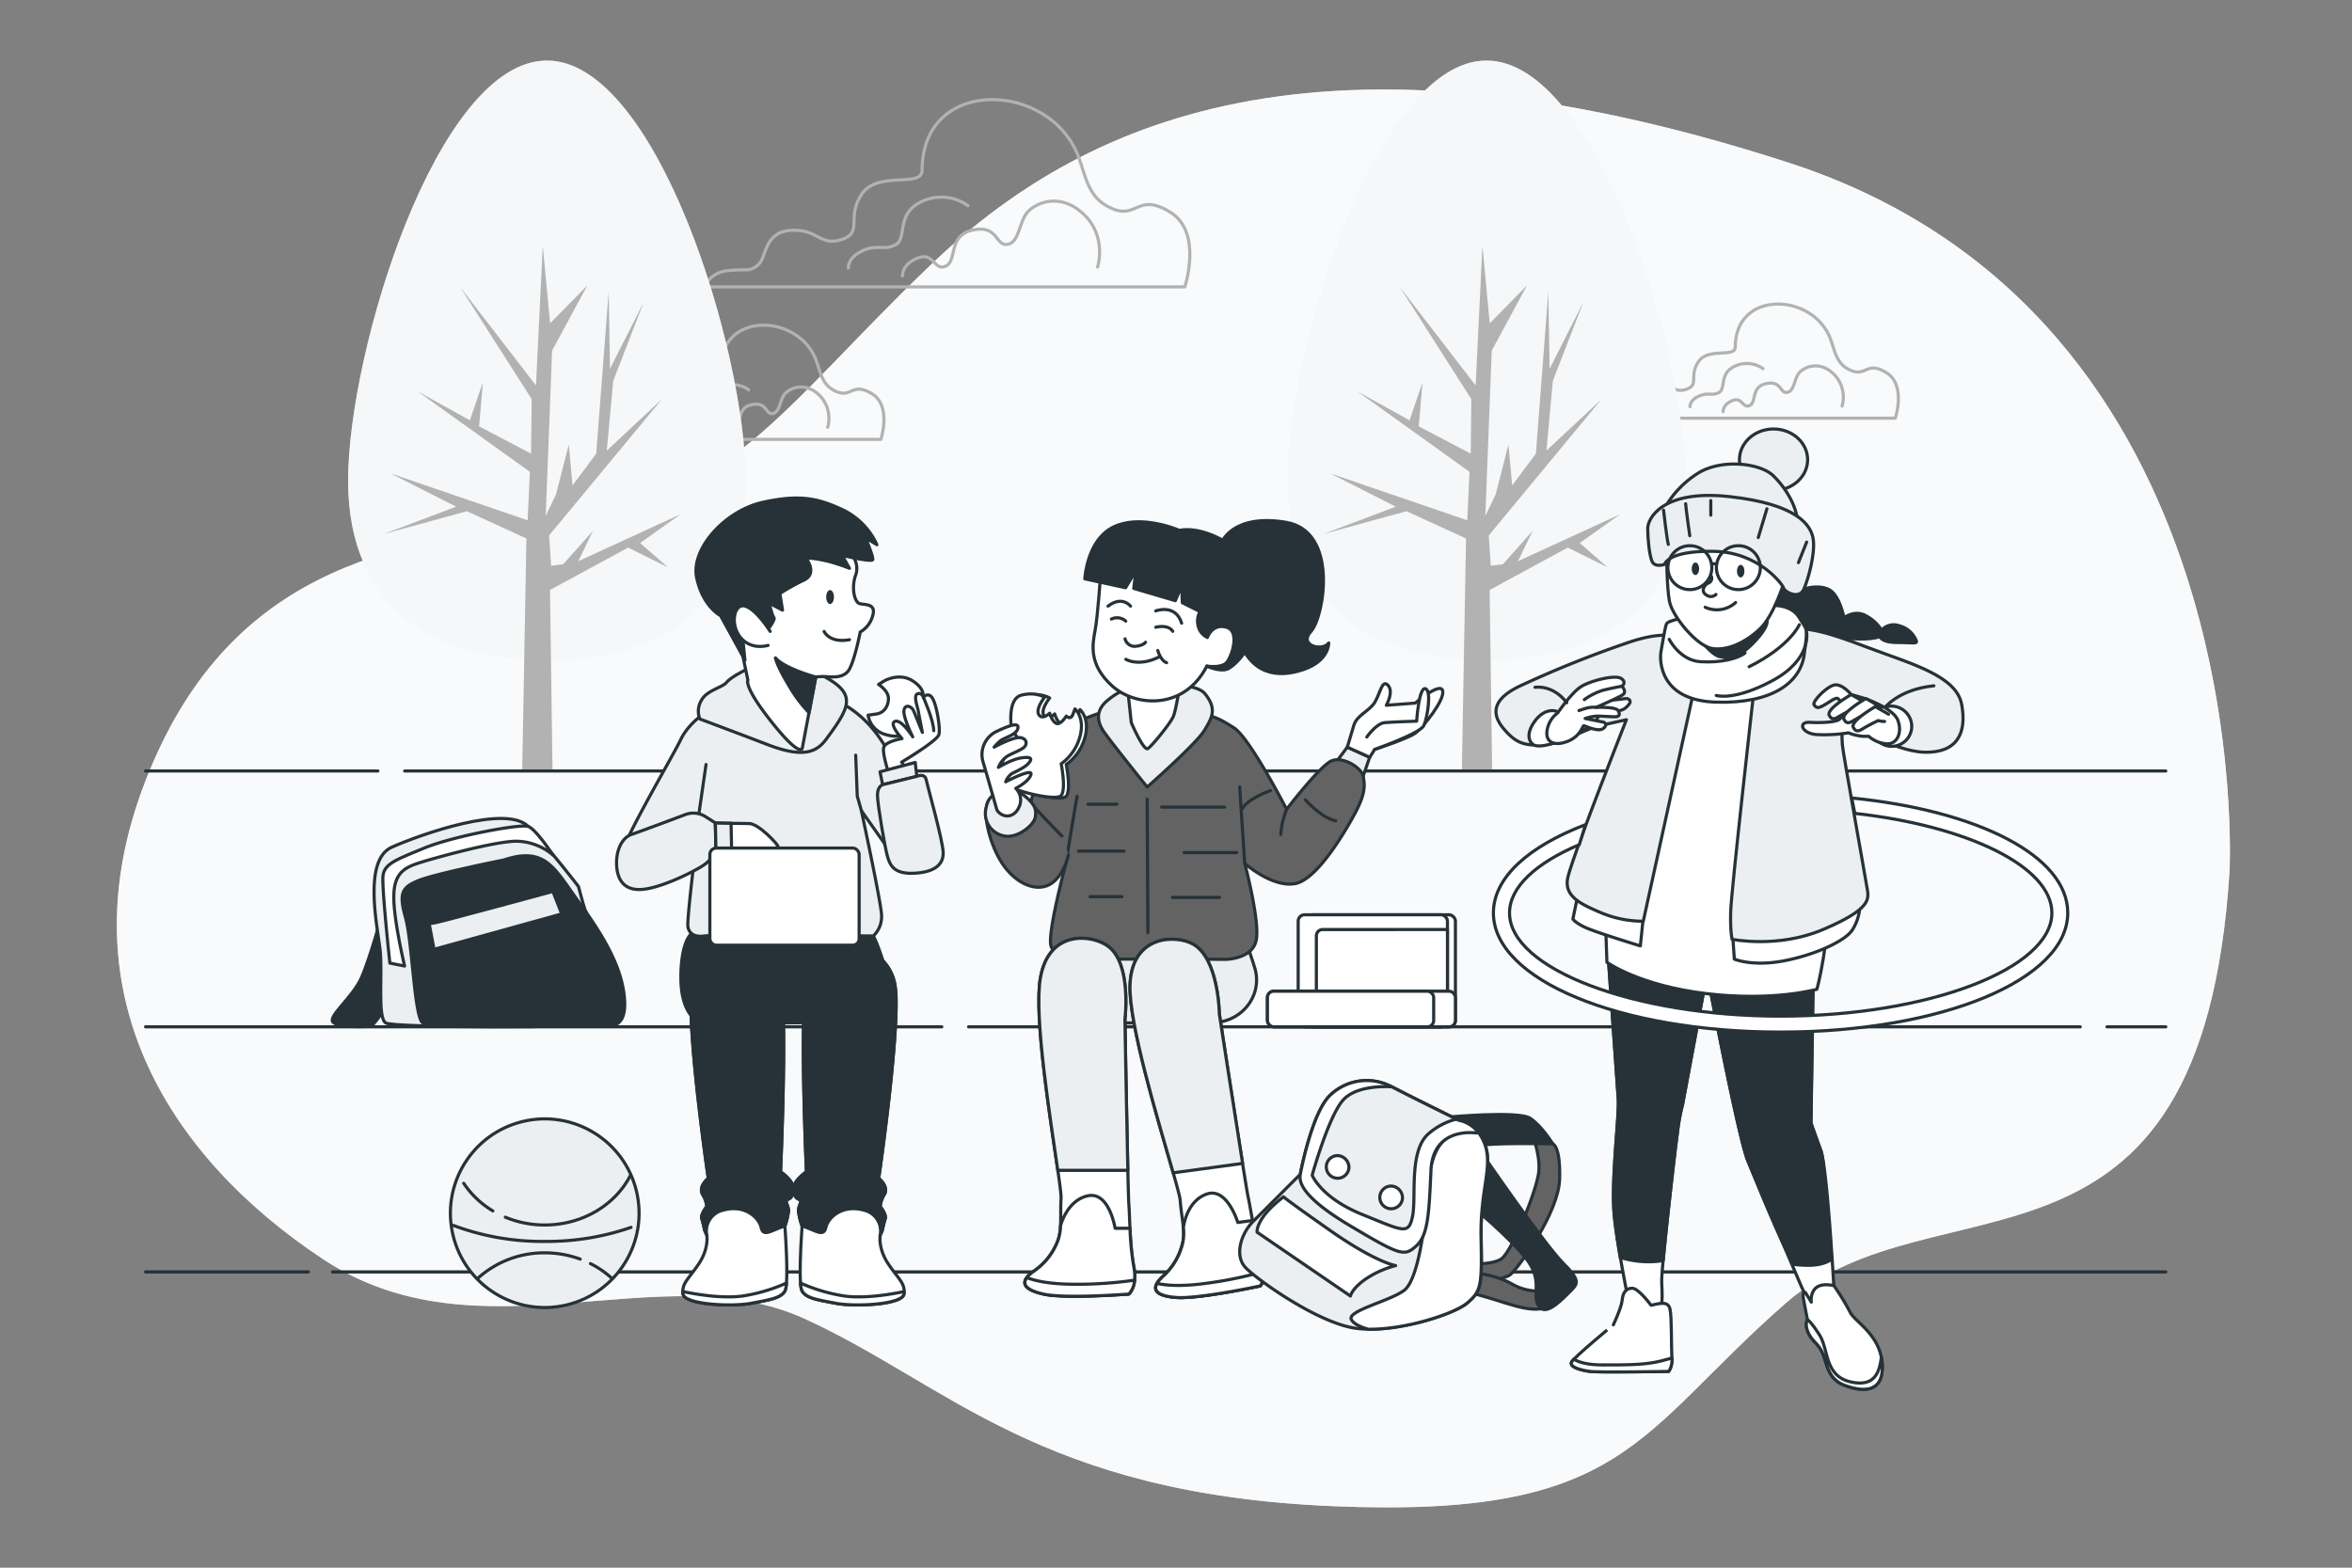 <svg xmlns="http://www.w3.org/2000/svg" viewBox="0 0 750 500"><rect x="0" y="0" width="750" height="500" fill="#808080" stroke="none"/><g id="freepik--background-simple--inject-2"><path d="M710.94,278.1s10-177.36-140.49-226.18-226.19-13-274,32.88-63.77,75.73-118.57,81.7S72.24,182.45,46.33,249.21s7,119.57,56.79,152.45,107.62-2,153.45,18.93,74.74,55.8,168.4,59.79,96.65-22.92,144.48-64.77S702,417.6,710.94,278.1Z" style="fill:#ECEFF1"></path><path d="M710.94,278.1s10-177.36-140.49-226.18-226.19-13-274,32.88-63.77,75.73-118.57,81.7S72.24,182.45,46.33,249.21s7,119.57,56.79,152.45,107.62-2,153.45,18.93,74.74,55.8,168.4,59.79,96.65-22.92,144.48-64.77S702,417.6,710.94,278.1Z" style="fill:#fff;opacity:0.7"></path></g><g id="freepik--Clouds--inject-2"><path d="M344.72,52.35c-.22-.66-.44-1.32-.68-2-8.84-24.58-50-26.27-50,3.93,0,5.82-14,0-19.2,7.57s.58,12.21-6.4,14.54-7.56-3.49-16.29-2.91-7.56,8.73-10.47,11.05-2.9,1.17-9.3,1.75-7.57,5.23-7.57,5.23h153s5.81-17.45-4.66-23.85S362.73,70,354.59,66.51C347.86,63.63,346.6,58.15,344.72,52.35Z" style="fill:none;stroke:#b2b2b2;stroke-linecap:round;stroke-linejoin:round"></path><path d="M350,85.16s3.17-9.8-4.61-17-15.85-3.17-18.15,0-2.31,9.22-6.05,9.8-2.88-6.34-10.95-4.61-4.9,9.79-8.64,11.52-3.75-4.61-8.94-2.59S287.78,88,287.78,88" style="fill:none;stroke:#b2b2b2;stroke-linecap:round;stroke-linejoin:round"></path><path d="M308.63,65.59a14.59,14.59,0,0,0-14.76-1.29c-8.34,3.85-4.49,11.87-8.34,13.8S279.76,77.78,275,80s-4.5,5.45-4.5,5.45" style="fill:none;stroke:#b2b2b2;stroke-linecap:round;stroke-linejoin:round"></path><path d="M584.18,109.52c-.13-.41-.27-.81-.41-1.22-5.39-15-30.44-16-30.44,2.4,0,3.54-8.51,0-11.7,4.61s.36,7.44-3.9,8.86-4.61-2.13-9.92-1.77-4.61,5.31-6.38,6.73-1.77.71-5.67,1.06-4.61,3.19-4.61,3.19h93.22s3.54-10.63-2.84-14.53-6.38,1.42-11.34-.71C586.09,116.39,585.32,113.05,584.18,109.52Z" style="fill:none;stroke:#b2b2b2;stroke-linecap:round;stroke-linejoin:round"></path><path d="M587.4,129.51a10.42,10.42,0,0,0-2.81-10.36c-4.74-4.39-9.65-1.93-11.06,0s-1.4,5.62-3.68,6-1.76-3.86-6.67-2.81-3,6-5.27,7-2.28-2.81-5.44-1.58-3,3.51-3,3.51" style="fill:none;stroke:#b2b2b2;stroke-linecap:round;stroke-linejoin:round"></path><path d="M562.19,117.58a8.88,8.88,0,0,0-9-.78c-5.09,2.34-2.74,7.23-5.09,8.4s-3.51-.19-6.45,1.18-2.73,3.32-2.73,3.32" style="fill:none;stroke:#b2b2b2;stroke-linecap:round;stroke-linejoin:round"></path><path d="M260.7,116.26c-.13-.4-.26-.81-.41-1.21-5.38-15-30.44-16-30.44,2.39,0,3.55-8.5,0-11.69,4.61s.35,7.44-3.9,8.86-4.61-2.13-9.93-1.77-4.61,5.32-6.38,6.73-1.77.71-5.67,1.07-4.61,3.19-4.61,3.19h93.22s3.55-10.64-2.83-14.54-6.38,1.42-11.34-.7C262.62,123.13,261.85,119.79,260.7,116.26Z" style="fill:none;stroke:#b2b2b2;stroke-linecap:round;stroke-linejoin:round"></path><path d="M263.93,136.25a10.42,10.42,0,0,0-2.81-10.36c-4.74-4.39-9.66-1.93-11.06,0s-1.41,5.62-3.69,6-1.75-3.86-6.67-2.81-3,6-5.27,7-2.28-2.81-5.44-1.58-3,3.51-3,3.51" style="fill:none;stroke:#b2b2b2;stroke-linecap:round;stroke-linejoin:round"></path><path d="M238.71,124.32a8.88,8.88,0,0,0-9-.78c-5.08,2.35-2.74,7.23-5.08,8.4s-3.52-.19-6.45,1.18-2.74,3.32-2.74,3.32" style="fill:none;stroke:#b2b2b2;stroke-linecap:round;stroke-linejoin:round"></path></g><g id="freepik--Trees--inject-2"><path d="M537.43,153.26c0,41.29-28.38,57.21-63.39,57.21s-63.4-15.92-63.4-57.21S439,19.31,474,19.31,537.43,112,537.43,153.26Z" style="fill:#ECEFF1"></path><path d="M537.43,153.26c0,41.29-28.38,57.21-63.39,57.21s-63.4-15.92-63.4-57.21S439,19.31,474,19.31,537.43,112,537.43,153.26Z" style="fill:#fff;opacity:0.5"></path><polygon points="448.5 163.05 467.49 171.75 466.14 246.19 475.82 246.19 475.01 188.18 499.92 174.65 512.59 180.93 503.76 173.19 516.66 164.01 484.04 178.99 488.72 169.33 479.23 179.96 475.37 180.44 474.73 170.78 510.73 127.28 493.12 143.72 495.17 121.48 504.9 96.36 494.14 117.62 493.73 92.97 489.76 144.68 482.19 154.83 481.01 141.78 476.93 157.73 473.65 164.5 475.68 111.82 486.93 91.04 475.05 103.12 472.71 78.47 470.55 122.94 446.35 91.52 469.17 127.28 468.98 144.68 452.4 135.98 453.62 121.97 449.47 134.05 432.89 124.87 468.59 150.48 467.88 165.95 424.14 150.97 445.09 161.6 422.04 170.3 448.5 163.05" style="fill:#b2b2b2"></polygon><path d="M237.8,153.26c0,41.29-28.39,57.21-63.4,57.21S111,194.55,111,153.26,139.39,19.31,174.4,19.31,237.8,112,237.8,153.26Z" style="fill:#ECEFF1"></path><path d="M237.8,153.26c0,41.29-28.39,57.21-63.4,57.21S111,194.55,111,153.26,139.39,19.31,174.4,19.31,237.8,112,237.8,153.26Z" style="fill:#fff;opacity:0.5"></path><polygon points="148.87 163.05 167.86 171.75 166.51 246.19 176.19 246.19 175.38 188.18 200.29 174.65 212.96 180.93 204.13 173.19 217.02 164.01 184.41 178.99 189.08 169.33 179.59 179.96 175.74 180.44 175.09 170.78 211.1 127.28 193.49 143.72 195.54 121.48 205.27 96.36 194.51 117.62 194.1 92.97 190.12 144.68 182.56 154.83 181.38 141.78 177.29 157.73 174.02 164.5 176.05 111.82 187.3 91.04 175.42 103.12 173.08 78.47 170.91 122.94 146.71 91.52 169.54 127.28 169.34 144.68 152.77 135.98 153.98 121.97 149.84 134.05 133.25 124.87 168.96 150.48 168.25 165.95 124.5 150.97 145.46 161.6 122.41 170.3 148.87 163.05" style="fill:#b2b2b2"></polygon></g><g id="freepik--Stairs--inject-2"><line x1="671.88" y1="327.5" x2="690.62" y2="327.5" style="fill:none;stroke:#263238;stroke-linecap:round;stroke-linejoin:round"></line><line x1="308.84" y1="327.5" x2="663.35" y2="327.5" style="fill:none;stroke:#263238;stroke-linecap:round;stroke-linejoin:round"></line><line x1="46.41" y1="327.5" x2="300.32" y2="327.5" style="fill:none;stroke:#263238;stroke-linecap:round;stroke-linejoin:round"></line><line x1="106.02" y1="405.67" x2="690.62" y2="405.67" style="fill:none;stroke:#263238;stroke-linecap:round;stroke-linejoin:round"></line><line x1="46.41" y1="405.67" x2="98.35" y2="405.67" style="fill:none;stroke:#263238;stroke-linecap:round;stroke-linejoin:round"></line><line x1="129.03" y1="245.9" x2="690.62" y2="245.9" style="fill:none;stroke:#263238;stroke-linecap:round;stroke-linejoin:round"></line><line x1="46.41" y1="245.9" x2="120.5" y2="245.9" style="fill:none;stroke:#263238;stroke-linecap:round;stroke-linejoin:round"></line></g><g id="freepik--lunch-box--inject-2"><rect x="416.5" y="291.76" width="47.6" height="35.74" rx="2.03" style="fill:#fff;stroke:#263238;stroke-linecap:round;stroke-linejoin:round"></rect><rect x="413.96" y="291.76" width="47.6" height="35.74" rx="2.03" style="fill:#fff;stroke:#263238;stroke-linecap:round;stroke-linejoin:round"></rect><path d="M421.76,296.47a2,2,0,0,0-2,2v29h39.8a2,2,0,0,0,2-2v-29Z" style="fill:#fff;stroke:#263238;stroke-linecap:round;stroke-linejoin:round"></path><rect x="404.16" y="316.13" width="59.94" height="11.37" rx="2.03" style="fill:#fff;stroke:#263238;stroke-linecap:round;stroke-linejoin:round"></rect><rect x="404.16" y="316.13" width="53.01" height="11.37" rx="2.03" style="fill:#fff;stroke:#263238;stroke-linecap:round;stroke-linejoin:round"></rect></g><g id="freepik--character-3--inject-2"><path d="M512.82,304.7s2.81,40,3.22,45.65-2.42,26.34-1.21,37.8,5,29.36,5,29.36,4.22,5.63,7.64,2.82,2.41-7.85,2.41-12.07,4-40,5-47.06a63.46,63.46,0,0,1,1.61-8.84l7.84-42s10,52.59,13,59.83,17.17,40.31,17.17,40.31l4.23,8.65,6.43-2s-2.29-43.93-4.5-50-3.22-9-3.22-9l.68-44,.61-8.45L514,301.88Z" style="fill:#fff;stroke:#263238;stroke-linecap:round;stroke-linejoin:round"></path><path d="M580.71,367.15c-2.21-6-3.22-9-3.22-9l.68-44,.61-8.45L514,301.88l-1.21,2.82s2.81,40,3.22,45.65-2.42,26.34-1.21,37.8c.41,3.88,1.12,8.5,1.88,12.91a30.31,30.31,0,0,0,13.66,1c1.09-11.68,3.77-35.28,4.57-40.86a63.46,63.46,0,0,1,1.61-8.84l7.84-42s10,52.59,13,59.83c2.16,5.18,9.07,22.83,14.58,33.09,4,.38,8.56.76,12.18-1.64C582.07,388.15,582,370.79,580.71,367.15Z" style="fill:#263238;stroke:#263238;stroke-linecap:round;stroke-linejoin:round"></path><path d="M584.81,410.07s-3.62-1-5.63.6-1.61,4.63-1.61,4.63l-1.81-3s-1.21-.8-.6,2.41,1.2,6.24,1.2,6.24-1,1.61.41,4.42,3,3,4.42,6.24,1.61,8.24,7,10.25,12.42,2.79,12-6.66-8.8-13.65-10.21-16.66A79.13,79.13,0,0,0,584.81,410.07Z" style="fill:#fff;stroke:#263238;stroke-linecap:round;stroke-linejoin:round"></path><path d="M588.23,441.84c5.43,2,12.42,2.79,12-6.66a16.14,16.14,0,0,0-.31-2.37c-.63,5.48-2.51,9.42-9.48,8-8.74-1.78-7.26-10.37-10.22-15s-3.88-4.91-3.88-4.91-1,1.61.41,4.42,3,3,4.42,6.24S582.8,439.83,588.23,441.84Z" style="fill:#fff;stroke:#263238;stroke-linecap:round;stroke-linejoin:round"></path><path d="M526.49,416.3s-4-5.43-6-5.43-3,1.41-3.22,3.82-2.81,7.85-2.81,7.85S502,432.79,501.16,434.4s3,2.62,5.83,3,25.13,0,25.13,0,1.21-1.41,1-4.63,0-12.67-.6-15.28S529.31,415.7,526.49,416.3Z" style="fill:#fff;stroke:#263238;stroke-linecap:round;stroke-linejoin:round"></path><path d="M511.17,435.33c-5.35,0-8-1-9.28-1.83a4.59,4.59,0,0,0-.73.9c-.81,1.61,3,2.62,5.83,3s25.13,0,25.13,0a6.57,6.57,0,0,0,1-4.26l-2,.54C525.4,435.33,520.06,435.33,511.17,435.33Z" style="fill:#fff;stroke:#263238;stroke-linecap:round;stroke-linejoin:round"></path><path d="M512,295.25l.41,11.66s10.25,7.44,31.77,10,35.19-1.4,35.19-1.4,3.82-13.48,4.42-35.6-6.43-69-6.43-69l-44.44.8Z" style="fill:#fff;stroke:#263238;stroke-linecap:round;stroke-linejoin:round"></path><path d="M524,292.69l-.93,9s-14.34-4.37-17.62-5.92-3.89-2.65-3.89-2.65l1.71-8.26A34.7,34.7,0,0,0,524,292.69Z" style="fill:#fff;stroke:#263238;stroke-linecap:round;stroke-linejoin:round"></path><path d="M536.55,204.14s-3.31-3.75-16.34.45a345.45,345.45,0,0,0-34.9,13.91c-8.84,4-10.17,8.62-6,13.7s7.07,5.74,13.25,5.3,12.15-4.86,18.12-6.19l7.95-1.76s-17.89,45.28-18.78,50.8,4,7.95,10.83,10.82A35,35,0,0,0,524,293.82l17.23-78.63S543.18,211,536.55,204.14Z" style="fill:#ECEFF1;stroke:#263238;stroke-linecap:round;stroke-linejoin:round"></path><path d="M575.2,187.87s4.54-1.58,8,.17,4.8,9,4.8,9,3.49-2.76,7.13-.58A12.79,12.79,0,0,1,600,201a5.16,5.16,0,0,1,5.53-1.45A8,8,0,0,1,611,204.2c.59,1.31-.87.72-6,.72s-5.53-1.89-5.53-1.89-2.33,1-7.71.73-5.68-1.6-5.68-1.6,1.74,1.6-6,2-22.86-2-21.4-11.51,7.28-11.35,10.62-10.62S575.2,187.87,575.2,187.87Z" style="fill:#263238;stroke:#263238;stroke-linecap:round;stroke-linejoin:round"></path><path d="M552.43,297.06l.61,8.84s5.63,2.42,15.48.61,19.71-6.24,22.12-9.86a15.24,15.24,0,0,0,2.42-7.64s-19.11,7.24-28.36,8.25S552.43,297.06,552.43,297.06Z" style="fill:#fff;stroke:#263238;stroke-linecap:round;stroke-linejoin:round"></path><path d="M559.19,221.15S552,284.58,551.86,291s.47,8.58.47,8.58,14.65,3,29-3.12S596,287.23,595.5,284s-7.79-43.8-8-46.29-.15-6.55-.15-6.55l1.24-1.24s15,9.82,25.25,10,13.41-6.08,11.69-15.27-16.21-12.94-29.77-18.08-18.23-6.39-28.21-6.39S559.19,221.15,559.19,221.15Z" style="fill:#ECEFF1;stroke:#263238;stroke-linecap:round;stroke-linejoin:round"></path><path d="M537.37,197.06s-5.53.73-6,2-1.31,6.41-1.74,8.88-.59,15.43,17.47,16,27.08-6.26,28.24-15.29,1-7.28-1.6-11.65-8.59-4.07-11.06-3.78-6.41,5.53-14.42,6.11S537.37,197.06,537.37,197.06Z" style="fill:#fff;stroke:#263238;stroke-linecap:round;stroke-linejoin:round"></path><path d="M543.05,205.07s3.64,4.75,6.14,4.43c0,0,3.76,2.41,10.75-5.3s1.6-8,1.6-8S552.08,206.09,543.05,205.07Z" style="fill:#263238;stroke:#263238;stroke-linecap:round;stroke-linejoin:round"></path><path d="M576.1,201.72s1.6,8.59-10.77,15.29-18.06,4.8-18.06,4.8" style="fill:none;stroke:#263238;stroke-linecap:round;stroke-linejoin:round"></path><path d="M556.45,208.27c-2.19,1.75-7.72,3.21-14.27,2.77s-9.9-7.13-9.9-7.13" style="fill:none;stroke:#263238;stroke-linecap:round;stroke-linejoin:round"></path><path d="M573.77,199.25s-2.91,6.84-16,13.39" style="fill:none;stroke:#263238;stroke-linecap:round;stroke-linejoin:round"></path><path d="M489,237.55s-3.38-2,.2-7.24,8.59-4.15,9.46-1.16.09,6.67-2.9,7.73S490.14,238.23,489,237.55Z" style="fill:#fff;stroke:#263238;stroke-linecap:round;stroke-linejoin:round"></path><path d="M512.5,223.46s5.44-.54,6-.65,2.17.55.76,2.07-1.74,1.74-6.42,2.39-2.29,2.29-6.1,4.58-4.46,2.28-4.46,2.28,1.52-8.82,4.57-11.32S512.5,223.46,512.5,223.46Z" style="fill:#fff;stroke:#263238;stroke-linecap:round;stroke-linejoin:round"></path><path d="M496.75,227.34s4.24-6.23,7.23-8.22,11-4,12.95-2.74.25,2.49.25,2.49,1.74,1.75.25,2.74-8.47,4-8.47,4,6.22-.25,7,1,.38,2-.93,2-4.24-.22-5.76-.22a15.47,15.47,0,0,0-3.81.76l6,1.2s1.42.76-.22,2-5.76-.87-6.2-.87-1,3.27-5,4.9-7.18.65-6.75-3.16A8.6,8.6,0,0,1,496.75,227.34Z" style="fill:#fff;stroke:#263238;stroke-linecap:round;stroke-linejoin:round"></path><path d="M517.18,218.87s-3.26.57-6.2,1.33a20.92,20.92,0,0,0-5.77,2.94" style="fill:#fff;stroke:#263238;stroke-linecap:round;stroke-linejoin:round"></path><path d="M509,225.6a8.93,8.93,0,0,0-3.1.26c-1.41.43-2.39.76-2.39.76" style="fill:#fff;stroke:#263238;stroke-linecap:round;stroke-linejoin:round"></path><path d="M489.47,219.21s5.69-1,10.13,4.93" style="fill:none;stroke:#263238;stroke-linecap:round;stroke-linejoin:round"></path><path d="M600.68,226.07s4.46-6.19,16-7.34" style="fill:none;stroke:#263238;stroke-linecap:round;stroke-linejoin:round"></path><path d="M609.61,231.84a6.41,6.41,0,1,1-6.41-6.63A6.52,6.52,0,0,1,609.61,231.84Z" style="fill:#fff;stroke:#263238;stroke-linecap:round;stroke-linejoin:round"></path><path d="M590.31,221.52s-3-3.7-5.55-3-7,5.37-6.29,6.29,1.11,1.3,3.33,0,3.52-2.4,4.26-2a4.89,4.89,0,0,1,1.66,3.51c0,1.3-.37,3-2,3.52s-5,.74-8.7.55-2.59,3.52,2.22,3.89a48.41,48.41,0,0,0,10.18-.55,16.1,16.1,0,0,0,4.62,1.11h1.85a9.79,9.79,0,0,0,5.93,2.4c3.33,0,4.81-3.88,3.33-7.59s-9.81-6.66-10.92-7S590.31,221.52,590.31,221.52Z" style="fill:#fff;stroke:#263238;stroke-linecap:round;stroke-linejoin:round"></path><path d="M595.12,224.3l-4.81-2.78s-8.14,4.63-7,6.66,2.22.74,4.63-.55,3.33-1.67,3.33-1.67S595.31,227.26,595.12,224.3Z" style="fill:#fff;stroke:#263238;stroke-linecap:round;stroke-linejoin:round"></path><path d="M599.81,225.56,595,222.79s-8.15,4.62-7,6.66,2.23.74,4.63-.56,3.33-1.66,3.33-1.66S600,228.52,599.81,225.56Z" style="fill:#fff;stroke:#263238;stroke-linecap:round;stroke-linejoin:round"></path><path d="M602.21,227.79,598,225.38s-8.14,4.63-7,6.66,2.22.74,4.63-.55,3.33-1.67,3.33-1.67a6.47,6.47,0,0,0,2,.28" style="fill:#fff;stroke:#263238;stroke-linecap:round;stroke-linejoin:round"></path><ellipse cx="565.54" cy="146.62" rx="10.87" ry="9.8" style="fill:#ECEFF1;stroke:#263238;stroke-linecap:round;stroke-linejoin:round"></ellipse><path d="M531.48,177.74s0,9.26.86,14S541,206,545.91,206.82s10.77-1.94,15.29-6.25,7.76-15.07,8-15.72-1.94-6.46-9-9.69c-14.3-6.5-20.25-4.53-24.35-2.59S531.48,177.74,531.48,177.74Z" style="fill:#fff;stroke:#263238;stroke-linecap:round;stroke-linejoin:round"></path><path d="M545.69,183.77a1.61,1.61,0,0,1-.86,2.16c-1.51.64-2.58,2.8-.65,3.87a2.32,2.32,0,0,0,3-.21" style="fill:none;stroke:#263238;stroke-linecap:round;stroke-linejoin:round"></path><path d="M543.75,193.68a8.89,8.89,0,0,0,9.7-1.51" style="fill:none;stroke:#263238;stroke-linecap:round;stroke-linejoin:round"></path><path d="M556.25,182.16c0,1.13-.53,2-1.19,2s-1.18-.91-1.18-2,.53-2,1.18-2S556.25,181,556.25,182.16Z" style="fill:#263238"></path><path d="M541.82,181.4c0,1.13-.53,2-1.19,2s-1.18-.92-1.18-2,.53-2,1.18-2S541.82,180.27,541.82,181.4Z" style="fill:#263238"></path><path d="M530.46,162.69a31.48,31.48,0,0,1,11.46-12.05c7.67-4.37,19.49-2.83,23.5,1.06s7.33,9.45,7.8,14.53,2.36-1.18-17.25-2.36-25.63.24-25.63.24Z" style="fill:#ECEFF1;stroke:#263238;stroke-linecap:round;stroke-linejoin:round"></path><path d="M530.78,180s.91-4.37,15.56-4.16,22.24,10.73,22.46,11.81,4.9,3.7,6.4.26,3.67-11.42,3-15.94-5.17-11.21-26.71-13.58-26.07,7.11-26.07,10.13.44,8,1.3,10.34S530.78,180,530.78,180Z" style="fill:#ECEFF1;stroke:#263238;stroke-linecap:round;stroke-linejoin:round"></path><path d="M530.46,162.69s1.09,9.48,1.53,10.93" style="fill:none;stroke:#263238;stroke-linecap:round;stroke-linejoin:round"></path><path d="M537.52,160.66c0,1,1.31,10.2,1.31,10.2" style="fill:none;stroke:#263238;stroke-linecap:round;stroke-linejoin:round"></path><line x1="545.53" y1="159.65" x2="545.53" y2="164.3" style="fill:none;stroke:#263238;stroke-linecap:round;stroke-linejoin:round"></line><line x1="563.43" y1="162.27" x2="560.67" y2="171.44" style="fill:none;stroke:#263238;stroke-linecap:round;stroke-linejoin:round"></line><line x1="576.1" y1="172.89" x2="573.48" y2="179.45" style="fill:none;stroke:#263238;stroke-linecap:round;stroke-linejoin:round"></line><path d="M545.86,181.05a7,7,0,1,0-7,7A7,7,0,0,0,545.86,181.05Z" style="fill:none;stroke:#263238;stroke-linecap:round;stroke-linejoin:round"></path><path d="M561.33,181.05a7,7,0,1,0-7,7A7,7,0,0,0,561.33,181.05Z" style="fill:none;stroke:#263238;stroke-linecap:round;stroke-linejoin:round"></path><line x1="545.93" y1="179.82" x2="547.35" y2="179.82" style="fill:none;stroke:#263238;stroke-linecap:round;stroke-linejoin:round"></line><path d="M590.47,254.51l1,4.91c36,4,62.83,17,62.83,31.75,0,17.85-39.59,32.92-86.46,32.92S481.35,309,481.35,291.17c0-8.26,8.48-15.92,22.24-21.77l2-6.38c-18.16,6.91-29.38,16.88-29.38,28.15,0,21.33,40.22,38,91.57,38s91.58-16.71,91.58-38C659.38,273,630.71,258.54,590.47,254.51Z" style="fill:#fff;stroke:#263238;stroke-linecap:round;stroke-linejoin:round"></path></g><g id="freepik--character-2--inject-2"><polygon points="426.17 242.91 429.62 238.3 436.76 241.52 434.69 247.51 426.17 242.91" style="fill:#ECEFF1;stroke:#263238;stroke-linecap:round;stroke-linejoin:round"></polygon><path d="M338.63,297.5s-3.45,1.84-3.69,13.36,4.38,14.74,6.46,15.2c1.52.34,30.39.18,45.42.07,7.95-.05,14.49-6.75,13.83-14.67a13.23,13.23,0,0,0-.51-2.67c-2.54-8.3-3.83-10.3-3.83-10.3Z" style="fill:#ECEFF1;stroke:#263238;stroke-linecap:round;stroke-linejoin:round"></path><path d="M359.13,224.94a101.32,101.32,0,0,0-16.81,5.76c-8.76,3.91-17.51,33.17-15.44,41.46s5.07,9,7.6,8.06,5.3-4.37,5.3-4.37-6,22.34-4.6,26,6.91,4.37,15.43,4.14,40.08,0,40.08,0,8.75,0,9.91-6.22-3.69-24.41-3.69-24.41,8.75,7.83,16.13,6.45,16.95-18.43,19.35-23c3.22-6.22,2.76-8.75,2.3-11.29s-6.45-6.45-10.14-4.83-14.28,15.43-14.28,15.43-11.75-22.81-16.81-26-6.69-4.15-17.74-6S359.13,224.94,359.13,224.94Z" style="fill:#636363;stroke:#263238;stroke-linecap:round;stroke-linejoin:round"></path><line x1="365.81" y1="254.88" x2="366.04" y2="297.5" style="fill:none;stroke:#263238;stroke-linecap:round;stroke-linejoin:round"></line><line x1="394.38" y1="271.93" x2="377.56" y2="271.93" style="fill:none;stroke:#263238;stroke-linecap:round;stroke-linejoin:round"></line><line x1="343.93" y1="271.47" x2="358.44" y2="271.47" style="fill:none;stroke:#263238;stroke-linecap:round;stroke-linejoin:round"></line><line x1="347.61" y1="285.98" x2="357.75" y2="285.98" style="fill:none;stroke:#263238;stroke-linecap:round;stroke-linejoin:round"></line><line x1="373.88" y1="286.21" x2="388.85" y2="286.21" style="fill:none;stroke:#263238;stroke-linecap:round;stroke-linejoin:round"></line><path d="M416.26,255.11s5.07,5.76,9.68,6.68" style="fill:none;stroke:#263238;stroke-linecap:round;stroke-linejoin:round"></path><path d="M405.2,252.12s-7.37,2.53-9.21,6" style="fill:none;stroke:#263238;stroke-linecap:round;stroke-linejoin:round"></path><line x1="370.42" y1="257.42" x2="390.46" y2="257.42" style="fill:none;stroke:#263238;stroke-linecap:round;stroke-linejoin:round"></line><line x1="356.14" y1="256.5" x2="346.92" y2="256.5" style="fill:none;stroke:#263238;stroke-linecap:round;stroke-linejoin:round"></line><line x1="396.91" y1="275.39" x2="395.3" y2="250.97" style="fill:none;stroke:#263238;stroke-linecap:round;stroke-linejoin:round"></line><path d="M339.78,275.85s3.46-21,3.69-21.89" style="fill:none;stroke:#263238;stroke-linecap:round;stroke-linejoin:round"></path><path d="M410.27,258.11s-1.84,4.61-1.84,8.06" style="fill:none;stroke:#263238;stroke-linecap:round;stroke-linejoin:round"></path><path d="M360.51,219.18a23.57,23.57,0,0,0-8.06,4.84c-3.22,3.22-2.3,6.45-.69,9s14.05,18,14.05,18,15.67-13.82,18.2-18,4.15-6.91.23-11.75S360.51,219.18,360.51,219.18Z" style="fill:#ECEFF1;stroke:#263238;stroke-linecap:round;stroke-linejoin:round"></path><path d="M359.82,221.94l.92,8.53s3.92,9.21,5.3,8.29,7.14-8.06,8.07-10.14,2.3-11.05,2.3-11.05l-15.9,1.61Z" style="fill:#fff;stroke:#263238;stroke-linecap:round;stroke-linejoin:round"></path><path d="M389.62,172.89s3.48-9.13,20.43-6.31,12.17,30.22,8,34.78,3.7,6.52,5.65,3.7c0,0,.22,5.65-8,8.47s-16.73,1.74-20.86-10S389.62,172.89,389.62,172.89Z" style="fill:#263238;stroke:#263238;stroke-linecap:round;stroke-linejoin:round"></path><path d="M350.93,183.54s-.87,13-1.74,17.6-2,10.87,5.43,17.61,23,7.82,30.22-6.3c0,0,4.78,1.73,8.69-3s3.7-10,1.09-15.65-13.48-11.08-30.43-15.21S350.93,183.54,350.93,183.54Z" style="fill:#fff;stroke:#263238;stroke-linecap:round;stroke-linejoin:round"></path><path d="M376.14,169.19s-11.73-5.22-20.65-1.3-9.56,16.73-9.56,16.73l13,2.83,3.26-5.43-.65,5.65,13.26,3.91,2-4.78.21,5.43,5.65,2.83a6.21,6.21,0,0,0-.65,4.34,5.41,5.41,0,0,0,3,3.92s1.53-4.57,6.09-3.26,1.52,10-.22,11.52-6.08.87-6.08.87,4.34,2,6.74.87,9.56-7.61,9.78-20.22-6.52-18.69-13.7-21.95S376.14,169.19,376.14,169.19Z" style="fill:#263238;stroke:#263238;stroke-linecap:round;stroke-linejoin:round"></path><path d="M358.75,203.75a3.16,3.16,0,0,0,3.26,2.39c2.61-.22,3.27-1.3,3.27-1.3" style="fill:none;stroke:#263238;stroke-linecap:round;stroke-linejoin:round"></path><path d="M359,210.27s4.13,2.61,10.87-.87" style="fill:none;stroke:#263238;stroke-linecap:round;stroke-linejoin:round"></path><path d="M369.19,207.45s.87,3.26,2.82,3.91" style="fill:none;stroke:#263238;stroke-linecap:round;stroke-linejoin:round"></path><path d="M354.41,197.45a4.1,4.1,0,0,1,4.56.65" style="fill:none;stroke:#263238;stroke-linecap:round;stroke-linejoin:round"></path><path d="M368.54,200.06s3.91-1.09,5.43,1.3" style="fill:none;stroke:#263238;stroke-linecap:round;stroke-linejoin:round"></path><path d="M360.49,193.32s-2.61-3.48-7.17,0" style="fill:none;stroke:#263238;stroke-linecap:round;stroke-linejoin:round"></path><path d="M368.54,194.84s6.3-2.39,8.26,3.91" style="fill:none;stroke:#263238;stroke-linecap:round;stroke-linejoin:round"></path><path d="M429.62,238.3s1.15-3.92,2.07-6.91,3.69-3.92,6-6.45,2.77-8.53,4.84-6.45-.46,6.45-.46,6.45l9.21-.69s8.07-6.91,8.76-3.92-6.22,11.52-8.53,13.36-13.13,5.3-13.13,5.3l-1.61,2.53Z" style="fill:#fff;stroke:#263238;stroke-linecap:round;stroke-linejoin:round"></path><path d="M435.84,235.07s3-4.37,5.76-4.6,10.14-.46,10.14-.46.69-10.83,2.76-10.37.69,9.21-.46,11.75-15.67,7.6-15.67,7.6" style="fill:#fff;stroke:#263238;stroke-linecap:round;stroke-linejoin:round"></path><path d="M338.63,266.63s-7.83-7.83-10.13-10.82-12-3.92-13.6.23.93,13.82,4.84,19.58,9.68,8.52,14.05,6.91,6.45-7.61,6.91-9.91" style="fill:#636363;stroke:#263238;stroke-linecap:round;stroke-linejoin:round"></path><path d="M317.9,253.5s-2.54-.46-3.46,4.15a7.28,7.28,0,0,0,6,9c4.15.69,9.22-3.45,9.68-6s-.23-4.14-3.23-6.68A7.66,7.66,0,0,0,317.9,253.5Z" style="fill:#ECEFF1;stroke:#263238;stroke-linecap:round;stroke-linejoin:round"></path><path d="M324.12,232.31s-1.38-9.22,3.22-10.37,7.37.69,7.37.69-3,3.69-1.84,5.53,3.46-.46,3.46-.46.69,2.54,2.07,3.23,3.23-2.31,3.23-2.31,1.38,1.39,2.07-.46l.69-1.84s3.22,2.76,1.61,8.75a15.7,15.7,0,0,1-6,8.76s1.62,8.06,0,10.13-18.66-2.07-20-5.3,6-13.13,6-13.13Z" style="fill:#fff;stroke:#263238;stroke-linecap:round;stroke-linejoin:round"></path><path d="M322.51,232.08s-1.39-9.22,3.22-10.37,7.37.69,7.37.69-3,3.69-1.84,5.53,3.45-.46,3.45-.46.7,2.54,2.08,3.23,3.22-2.31,3.22-2.31,1.39,1.39,2.08-.46l.69-1.84s3.22,2.76,1.61,8.75a15.7,15.7,0,0,1-6,8.76s1.61,8.06,0,10.13-18.66-2.07-20-5.3,6-13.13,6-13.13Z" style="fill:#fff;stroke:#263238;stroke-linecap:round;stroke-linejoin:round"></path><path d="M317.9,258.34s-3.23-11.29-4.38-15.2a8.17,8.17,0,0,1,4.38-9.91c3.91-1.84,7.14-3,6.68-.92s-4.38,3-5.53,3.92A15.13,15.13,0,0,0,317,238.3s4.6-2.54,7.37-3,3.91,2.08,1.61,3.46-4.38,1.84-5.76,3.22a8,8,0,0,0-1.84,2.77s4.15-2.54,7.14-3,3.92,0,2.53,1.62-4.37,2.76-5.52,3.45a5.77,5.77,0,0,0-1.85,2.54s8.76-4.61,8.07-2.31-4.84,4.38-4.84,4.38a5.27,5.27,0,0,1,.92,6.22C323,261.33,319.28,260.64,317.9,258.34Z" style="fill:#fff;stroke:#263238;stroke-linecap:round;stroke-linejoin:round"></path><path d="M358.71,325s2.2-17.54-5.32-23.18c-4.94-3.71-18.8-5.64-21.61,10s6.89,65.78,6.57,70.48.32,9.71-.94,13.16a20.53,20.53,0,0,1-7.83,10c-4.38,3.13-3.76,5.64,3.14,7.2s27.25,0,27.25,0,2.82-2.5,1.56-8.77-1.25-16-1.56-19.73S358.71,325,358.71,325Z" style="fill:#fff;stroke:#263238;stroke-linecap:round;stroke-linejoin:round"></path><path d="M332.72,412.73c6.89,1.57,27.25,0,27.25,0s2.82-2.5,1.56-8.77a90,90,0,0,1-1.2-12.21h-4.75s-1.88-11.91-8.77-10.34c-5.85,1.33-8.08,7.62-8.62,9.49a16.15,16.15,0,0,1-.78,4.61,20.53,20.53,0,0,1-7.83,10C325.2,408.66,325.82,411.17,332.72,412.73Z" style="fill:#fff;stroke:#263238;stroke-linecap:round;stroke-linejoin:round"></path><path d="M342.74,409.6c-8.09,0-12.77-1.13-15.29-2.1-1.66,2.22-.11,4,5.27,5.23,6.89,1.57,27.25,0,27.25,0a7.14,7.14,0,0,0,1.81-4.43A127.72,127.72,0,0,1,342.74,409.6Z" style="fill:#fff;stroke:#263238;stroke-linecap:round;stroke-linejoin:round"></path><path d="M353.39,301.85c-4.94-3.71-18.8-5.64-21.61,10C329.59,324,335,357,337.31,373.27h22.33c-.4-17.21-.93-48.24-.93-48.24S360.91,307.49,353.39,301.85Z" style="fill:#ECEFF1;stroke:#263238;stroke-linecap:round;stroke-linejoin:round"></path><path d="M388.81,323.37s-.19-17.67-8.4-22.25c-5.4-3-19.38-3.05-20.06,12.85s15.7,64.25,16,68.95,1.62,9.58.85,13.16a20.65,20.65,0,0,1-6.41,11c-3.92,3.69-3,6.09,4.08,6.72s27-3.68,27-3.68,2.45-2.87.37-8.9-3.4-15.66-4.22-19.35S388.81,323.37,388.81,323.37Z" style="fill:#fff;stroke:#263238;stroke-linecap:round;stroke-linejoin:round"></path><path d="M374.89,413.78c7,.63,27-3.67,27-3.67s2.45-2.87.37-8.9a89.84,89.84,0,0,1-2.85-11.95l-4.7.64s-3.47-11.54-10.08-9c-5.63,2.1-7,8.64-7.27,10.56a16.26,16.26,0,0,1-.14,4.67,20.65,20.65,0,0,1-6.41,11C366.89,410.76,367.85,413.16,374.89,413.78Z" style="fill:#fff;stroke:#263238;stroke-linecap:round;stroke-linejoin:round"></path><path d="M384.4,409.33c-8,1.09-12.81.6-15.44,0-1.34,2.42.44,4,5.93,4.47,7,.63,27-3.67,27-3.67a7.2,7.2,0,0,0,1.2-4.64A127.39,127.39,0,0,1,384.4,409.33Z" style="fill:#fff;stroke:#263238;stroke-linecap:round;stroke-linejoin:round"></path><path d="M380.41,301.12c-5.4-3-19.38-3.05-20.06,12.85-.53,12.34,9.22,44.24,13.76,60.09l22.13-3c-2.72-17-7.43-47.68-7.43-47.68S388.62,305.7,380.41,301.12Z" style="fill:#ECEFF1;stroke:#263238;stroke-linecap:round;stroke-linejoin:round"></path></g><g id="freepik--character-1--inject-2"><path d="M261.14,185.39a6.73,6.73,0,0,1,7.76-1.66" style="fill:none;stroke:#263238;stroke-linecap:round;stroke-linejoin:round"></path><path d="M220.79,297.5s-3.45,1.84-3.68,13.36,4.38,14.74,6.45,15.2,54.36,0,54.36,0,6.91-9,4.38-17.27-3.82-10.3-3.82-10.3Z" style="fill:#263238;stroke:#263238;stroke-linecap:round;stroke-linejoin:round"></path><path d="M225.47,226.83s-5.94,3.8-8.42,9.08-18.92,33-18.75,36.79S222,269.1,222,269.1s-3,24.27-2.65,26.42,2,3.47,5.29,3,53.83,0,53.83,0a8.47,8.47,0,0,0,2.64-6.6c-.17-4.3-6.44-33.36-6.44-33.36l11.06,15.69s4.46,2.14,7.43.16,5.28-10.56,3.63-16.51-6.6-7.43-15.35-21.13-20-14.86-20-14.86-7.6-3.14-21.8-1.49S225.47,226.83,225.47,226.83Z" style="fill:#ECEFF1;stroke:#263238;stroke-linecap:round;stroke-linejoin:round"></path><line x1="222.34" y1="263.16" x2="225.14" y2="243.84" style="fill:#fff;stroke:#263238;stroke-linecap:round;stroke-linejoin:round"></line><polyline points="274.68 258.53 273.36 253.91 272.86 240.86" style="fill:none;stroke:#263238;stroke-linecap:round;stroke-linejoin:round"></polyline><path d="M238.52,213.29s-5.29,2.48-6.77,4.29-6.28,2.48-8.09,5.78a6.7,6.7,0,0,0-.5,5.95s9.74,3.63,21.8,8.25,15.85,1.82,18.65-2,5.95-8.09,6.28-11.23-1.65-5.61-7.1-8.58S245,210.81,238.52,213.29Z" style="fill:#ECEFF1;stroke:#263238;stroke-linecap:round;stroke-linejoin:round"></path><path d="M270.71,175.64s3.64,3.64,2.15,7.76-.33,8.59,1.16,9.09,5.45-.17,4.29,3.79a8.49,8.49,0,0,1-4,5.29s-1.65,8.58-3.47,11.88-6.44,2.32-8.09,2.32a18.29,18.29,0,0,0-2.64.16l-4.3,22.79s-.66,3-9.74-8.42-7.59-13.38-7.59-13.38l-5-23.94s-7.26-13.54,8.59-21.46S270.71,175.64,270.71,175.64Z" style="fill:#fff;stroke:#263238;stroke-linecap:round;stroke-linejoin:round"></path><path d="M257,178s3.85,4.84-.61,7a73.82,73.82,0,0,0-7.71,4.29l.85,5.31-4.28-2.23s1.05,4.13,1.54,4.63-1.54,3.26-1.54,3.26l-8.89-1.6,1.18,11.88-7.78-14.19s-5.62-2.8-7.6-12.05,9.08-21.47,21.14-24.11,17.83-1.15,25.59,2.48a22.84,22.84,0,0,1,10.73,11.06L276,171.52s2.48,5.94,2.31,6.93-9.74-1.32-9.74-1.32l2.31,4.13S263.12,178,257,178Z" style="fill:#263238;stroke:#263238;stroke-linecap:round;stroke-linejoin:round"></path><path d="M245.6,201.39s-4.28-6.91-7.92-8.06-5,5.94-1.48,10.07,8.72,2.44,8.72,2.44" style="fill:#fff;stroke:#263238;stroke-linecap:round;stroke-linejoin:round"></path><path d="M265.93,190.42c0,1.23-.56,2.23-1.24,2.23s-1.24-1-1.24-2.23.55-2.23,1.24-2.23S265.93,189.19,265.93,190.42Z" style="fill:#263238"></path><path d="M262.79,201.4s1.65,3.8,8.09,2.64" style="fill:none;stroke:#263238;stroke-linecap:round;stroke-linejoin:round"></path><path d="M260.15,215.93s-9.91-2.64-12.88-6.11c0,0,.33,2.31,4.13,8.59a45.37,45.37,0,0,0,6.6,8.91Z" style="fill:#263238;stroke:#263238;stroke-linecap:round;stroke-linejoin:round"></path><path d="M225,260.48a7.24,7.24,0,0,0-6.46-.68c-5.26,2-15,5.61-17.13,6.33-3,1-5,4.95-4.79,9.74s2.47,8.42,8.58,7.76,16.38-5.74,19.36-7.83a10,10,0,0,0,3.76-5.05l-.17-8.26Z" style="fill:#ECEFF1;stroke:#263238;stroke-linecap:round;stroke-linejoin:round"></path><path d="M228.11,262.49s7.6.17,10.74.17,9.24,6.77,9.24,7.26-1.48.83-1.48.83H228.28Z" style="fill:#fff;stroke:#263238;stroke-linecap:round;stroke-linejoin:round"></path><path d="M233.12,262.59c-2.64,0-5-.1-5-.1l.17,8.26h5Z" style="fill:#ECEFF1;stroke:#263238;stroke-linecap:round;stroke-linejoin:round"></path><rect x="226.36" y="270.48" width="47.6" height="30.98" rx="2.03" style="fill:#fff;stroke:#263238;stroke-linecap:round;stroke-linejoin:round"></rect><path d="M294.33,221.77s.43-2.18-3.27-4.59-7.95-.74-9.43.19l-1.48.92s3.15,2,3.15,4.44-1.3,4.62-3.89,5l-2.59.37a7.54,7.54,0,0,0,5.37,6.11,11.05,11.05,0,0,0,12.57-4.07C297.35,226.43,294.33,221.77,294.33,221.77Z" style="fill:#fff;stroke:#263238;stroke-linecap:round;stroke-linejoin:round"></path><path d="M284.21,249.2s-3.21-9.18-2.34-11,5.76-2.63,5.76-2.63-4.29-4.64-2.26-5.48,5.68,4.91,5.68,4.91-3.26-6.49-2.77-8.58,2.52-.92,3,.17,2.85,7,2.85,7-1-5-1.28-6.65-1.68-5.07-.27-5.64,1.88,1.19,1.88,1.19a1.53,1.53,0,0,1,2.66-.11c1.46,1.77,2.79,9.75,2.3,11.84s-11.91,8.85-11.91,8.85l2.95,4.69Z" style="fill:#fff;stroke:#263238;stroke-linecap:round;stroke-linejoin:round"></path><path d="M294.5,222.54s3.2,7.17,3.25,10.51" style="fill:#fff;stroke:#263238;stroke-linecap:round;stroke-linejoin:round"></path><polygon points="291.85 243.18 280.62 246.15 281.45 250.28 292.35 247.63 291.85 243.18" style="fill:#ECEFF1;stroke:#263238;stroke-linecap:round;stroke-linejoin:round"></polygon><path d="M281.45,250.28s-1.65.49-1.65,3.3,2.31,16.34,3.13,19.32,2,5.94,8.59,5.61,9.25-2.81,9.25-6.44-5-21.3-5.45-23.45-3-1-3-1Z" style="fill:#ECEFF1;stroke:#263238;stroke-linecap:round;stroke-linejoin:round"></path><path d="M248.9,373.75s2.07-46.53.23-59.2a14.69,14.69,0,0,0-4.07-8.4c-8.39-8.53-22.74-3.43-24.44,8.41a32,32,0,0,0-.29,3.44c-.46,16.82,5.53,57.82,5.53,57.82s-3.22,2.53-1.84,5.07a9.32,9.32,0,0,1,1.38,3.91s-2.07,2.54-1.61,3.92.92,3.69.92,3.69l.69,1.61s.69,4.15-2.53,9-5.53,6.22-5.07,9.68,15.66,4.14,21.65,3,9.45-1.61,10.83-3.91,0-20.74,0-20.74a20.88,20.88,0,0,0,1.15-4.83c0-1.62-.92-2.54-.69-3.23s1.84-.23,2.3-3.22S248.9,373.75,248.9,373.75Z" style="fill:#fff;stroke:#263238;stroke-linecap:round;stroke-linejoin:round"></path><path d="M251.43,386.19c0-1.62-.92-2.54-.69-3.23s1.84-.23,2.3-3.22-4.14-6-4.14-6,2.07-46.53.23-59.2a14.69,14.69,0,0,0-4.07-8.4c-8.39-8.53-22.74-3.43-24.44,8.41a32,32,0,0,0-.29,3.44c-.46,16.82,5.53,57.82,5.53,57.82s-3.22,2.53-1.84,5.07a9.32,9.32,0,0,1,1.38,3.91s-2.07,2.54-1.61,3.92.92,3.69.92,3.69l.69,1.61a6.82,6.82,0,0,1,5.3-8.06c6.68-1.85,11.29,2.3,12,5.52s3.22.93,7.6-.46A20.88,20.88,0,0,0,251.43,386.19Z" style="fill:#263238;stroke:#263238;stroke-linecap:round;stroke-linejoin:round"></path><path d="M250.28,411.76a7.1,7.1,0,0,0,.49-2.53,54.77,54.77,0,0,1-14.08,4.14c-6.7.88-15.28-.67-18.94-1.44a6.59,6.59,0,0,0,.05.75c.46,3.45,15.66,4.14,21.65,3S248.9,414.06,250.28,411.76Z" style="fill:#fff;stroke:#263238;stroke-linecap:round;stroke-linejoin:round"></path><path d="M249.36,381.35s-24.19-3.23-20.27-2.07,12.9,3,12.9,3" style="fill:none;stroke:#263238;stroke-linecap:round;stroke-linejoin:round"></path><path d="M257.16,373.75s-2.07-46.53-.23-59.2a14.69,14.69,0,0,1,4.07-8.4c8.39-8.53,22.74-3.43,24.44,8.41a29.67,29.67,0,0,1,.29,3.44c.46,16.82-5.53,57.82-5.53,57.82s3.23,2.53,1.84,5.07a9.32,9.32,0,0,0-1.38,3.91s2.07,2.54,1.61,3.92-.92,3.69-.92,3.69l-.69,1.61s-.69,4.15,2.53,9,5.53,6.22,5.07,9.68-15.66,4.14-21.65,3-9.45-1.61-10.83-3.91,0-20.74,0-20.74a20.88,20.88,0,0,1-1.15-4.83c0-1.62.92-2.54.69-3.23s-1.84-.23-2.3-3.22S257.16,373.75,257.16,373.75Z" style="fill:#fff;stroke:#263238;stroke-linecap:round;stroke-linejoin:round"></path><path d="M254.63,386.19c0-1.62.92-2.54.69-3.23s-1.84-.23-2.3-3.22,4.14-6,4.14-6-2.07-46.53-.23-59.2a14.69,14.69,0,0,1,4.07-8.4c8.39-8.53,22.74-3.43,24.44,8.41a29.67,29.67,0,0,1,.29,3.44c.46,16.82-5.53,57.82-5.53,57.82s3.23,2.53,1.84,5.07a9.32,9.32,0,0,0-1.38,3.91s2.07,2.54,1.61,3.92-.92,3.69-.92,3.69l-.69,1.61a6.82,6.82,0,0,0-5.3-8.06c-6.68-1.85-11.28,2.3-12,5.52s-3.22.93-7.6-.46A20.88,20.88,0,0,1,254.63,386.19Z" style="fill:#263238;stroke:#263238;stroke-linecap:round;stroke-linejoin:round"></path><path d="M255.78,411.76a7.1,7.1,0,0,1-.49-2.53,54.9,54.9,0,0,0,14.08,4.14c6.7.88,15.28-.67,18.95-1.44a6.67,6.67,0,0,1-.06.75c-.46,3.45-15.66,4.14-21.65,3S257.16,414.06,255.78,411.76Z" style="fill:#fff;stroke:#263238;stroke-linecap:round;stroke-linejoin:round"></path><path d="M256.7,381.35s24.19-3.23,20.28-2.07-12.9,3-12.9,3" style="fill:none;stroke:#263238;stroke-linecap:round;stroke-linejoin:round"></path></g><g id="freepik--backpack-2--inject-2"><path d="M495.14,364.81s2.51.62,2.19,11.27S484.49,404,481.67,406.47s-20.05,3.44-20.05,3.44l2.2-6.89s11.59.94,15-1.56,11.59-22.56,11.91-28.19-2.2-11.59-2.2-11.59Z" style="fill:#636363;stroke:#263238;stroke-linecap:round;stroke-linejoin:round"></path><path d="M461,356.35s23.18-2.19,26.94.31,7.2,8.15,7.2,8.15-15.66-.31-21.61.31-9.09.94-9.09.94Z" style="fill:#263238;stroke:#263238;stroke-linecap:round;stroke-linejoin:round"></path><path d="M494.2,416.49s-2.19,1.88-8.46.63-17.22-5.95-21.3-5-7.83,1.56-7.83,1.56l12.22-7.83s7.52.32,13.47,3.76,12.84,1.88,12.84,1.88Z" style="fill:#636363;stroke:#263238;stroke-linecap:round;stroke-linejoin:round"></path><path d="M472.59,367.94s20,29.13,26,35.08,4.38,6.58,1.25,9.71-7.52,7.21-9.4,3.45,1.57-7.83-3.76-14.72-17.54-16.92-17.54-16.92Z" style="fill:#263238;stroke:#263238;stroke-linecap:round;stroke-linejoin:round"></path><path d="M465.07,357.29s-15.35-7.52-21.3-10.65a16.79,16.79,0,0,0-19.42,2.51c-6,5.32-9.71,25.37-9.71,25.37l-15,15c-4.07,4.08-6,11-2.5,14.73s23.18,17.85,35.39,19.42,31-4.39,35.4-8.15,4.7-5.32,4.38-20.67,3.76-22.55,1.26-29.76S465.07,357.29,465.07,357.29Z" style="fill:#ECEFF1;stroke:#263238;stroke-linecap:round;stroke-linejoin:round"></path><path d="M462.25,362.3c-5.64,3.45-7.2,11.59-8.14,28.51,0,0-1.88,17.23-6.27,20.67s-18.48,6.58-16.91,9.4c.68,1.23,2.55,2.27,5.4,3.07,12,.14,27.61-5,31.56-8.4,4.38-3.76,4.7-5.32,4.38-20.67s3.76-22.55,1.26-29.76a13.18,13.18,0,0,0-2.47-4.36C467.56,360.69,464.25,361.08,462.25,362.3Z" style="fill:#fff;stroke:#263238;stroke-linecap:round;stroke-linejoin:round"></path><path d="M465.07,357.29s-15.35-7.52-21.3-10.65a16.79,16.79,0,0,0-19.42,2.51c-6,5.32-9.71,25.37-9.71,25.37-.31,1.88-.63,6.58,15.66,16.29s17.54,10,21.3,6.58,4.07-10,4.7-24.12,14.41-11.91,14.41-11.91l.6-.29A10.24,10.24,0,0,0,465.07,357.29Z" style="fill:#fff;stroke:#263238;stroke-linecap:round;stroke-linejoin:round"></path><path d="M428.42,350.71c-4.7,5-10,24.12-10,24.12s2.82,7.21,16,12.53,14.72,6.58,16,.63-1.26-20.68,5-26.31a21.76,21.76,0,0,1,9-4.75c-3.13-1.54-15.39-7.57-20.56-10.29C443.77,346.64,433.12,345.7,428.42,350.71Z" style="fill:#ECEFF1;stroke:#263238;stroke-linecap:round;stroke-linejoin:round"></path><path d="M447.22,382.19a3.62,3.62,0,1,1-3.61-3.91A3.77,3.77,0,0,1,447.22,382.19Z" style="fill:#fff;stroke:#263238;stroke-linecap:round;stroke-linejoin:round"></path><path d="M430.14,372.48a3.61,3.61,0,1,1-3.6-3.91A3.77,3.77,0,0,1,430.14,372.48Z" style="fill:#fff;stroke:#263238;stroke-linecap:round;stroke-linejoin:round"></path><path d="M409.31,381.72s0,.32,14.73,10.65,21,11.28,21,11.28a31.23,31.23,0,0,0-9.71,4.39c-4.38,3.13-4.7,5.32-4.7,5.32L400.86,393S400.23,388.61,409.31,381.72Z" style="fill:#fff;stroke:#263238;stroke-linecap:round;stroke-linejoin:round"></path></g><g id="freepik--backpack-1--inject-2"><path d="M122.12,290.57s-4.07,15-6.89,21.3-10.65,12.22-9.08,14.1,11,1.56,12.22,1.25,10-13.78,10-13.78Z" style="fill:#263238;stroke:#263238;stroke-linecap:round;stroke-linejoin:round"></path><path d="M184.46,282.74s-9.09-11.9-16-19.11-34.45,2.51-43.54,6.58-4.7,24.75-3.76,32.26-.94,22.24,1.88,23.81,64.22,1.57,68.92.31,9.08-3.13,5.63-12.84-10.33-21.61-11-23.49S184.46,282.74,184.46,282.74Z" style="fill:#ECEFF1;stroke:#263238;stroke-linecap:round;stroke-linejoin:round"></path><path d="M160.65,274.28s-21.92,4.39-27.25,6.58-6.26,4.07-4.07,11.9,2.82,32.89,5.64,33.52a36.34,36.34,0,0,0,6.57.63l50.44-.32s7.83,3.45,7.2-7.51-7.52-21.62-15-31.95S173.81,269.9,160.65,274.28Z" style="fill:#263238;stroke:#263238;stroke-linecap:round;stroke-linejoin:round"></path><path d="M176.31,284.31s-35.7,9.71-37.58,10l-1.88.31,1.56,8.15,40.72-11.28Z" style="fill:#ECEFF1;stroke:#263238;stroke-linecap:round;stroke-linejoin:round"></path><path d="M124.32,307.17l4.7.94s-3.45-14.41-3.45-21.92,3.13-9.4,8.14-11,24.12-6.89,31-6.89a18.37,18.37,0,0,1,11.59,4.39s-5.32-8.15-7.83-9.09-24.12,3.13-33.2,6.89-12.84,5-13.16,9.09S124.32,307.17,124.32,307.17Z" style="fill:#fff;stroke:#263238;stroke-linecap:round;stroke-linejoin:round"></path></g><g id="freepik--Ball--inject-2"><circle cx="173.72" cy="386.93" r="30.08" transform="translate(-84.25 50.26) rotate(-13.28)" style="fill:#ECEFF1;stroke:#263238;stroke-linecap:round;stroke-linejoin:round"></circle><path d="M185,401.58a32.64,32.64,0,0,0-11.23-2,31.57,31.57,0,0,0-21.27,8" style="fill:none;stroke:#263238;stroke-linecap:round;stroke-linejoin:round"></path><path d="M195.22,407.81a30.06,30.06,0,0,0-6.94-4.79" style="fill:none;stroke:#263238;stroke-linecap:round;stroke-linejoin:round"></path><path d="M161.13,388.21a32.61,32.61,0,0,0,12.59,2.49c12.05,0,22.45-6.42,27.24-15.69" style="fill:none;stroke:#263238;stroke-linecap:round;stroke-linejoin:round"></path><path d="M147.87,377.4a28.93,28.93,0,0,0,9.29,8.81" style="fill:none;stroke:#263238;stroke-linecap:round;stroke-linejoin:round"></path><path d="M144.55,390.83a80.8,80.8,0,0,0,29.17,5.11,82,82,0,0,0,27.5-4.48" style="fill:none;stroke:#263238;stroke-linecap:round;stroke-linejoin:round"></path></g></svg>
